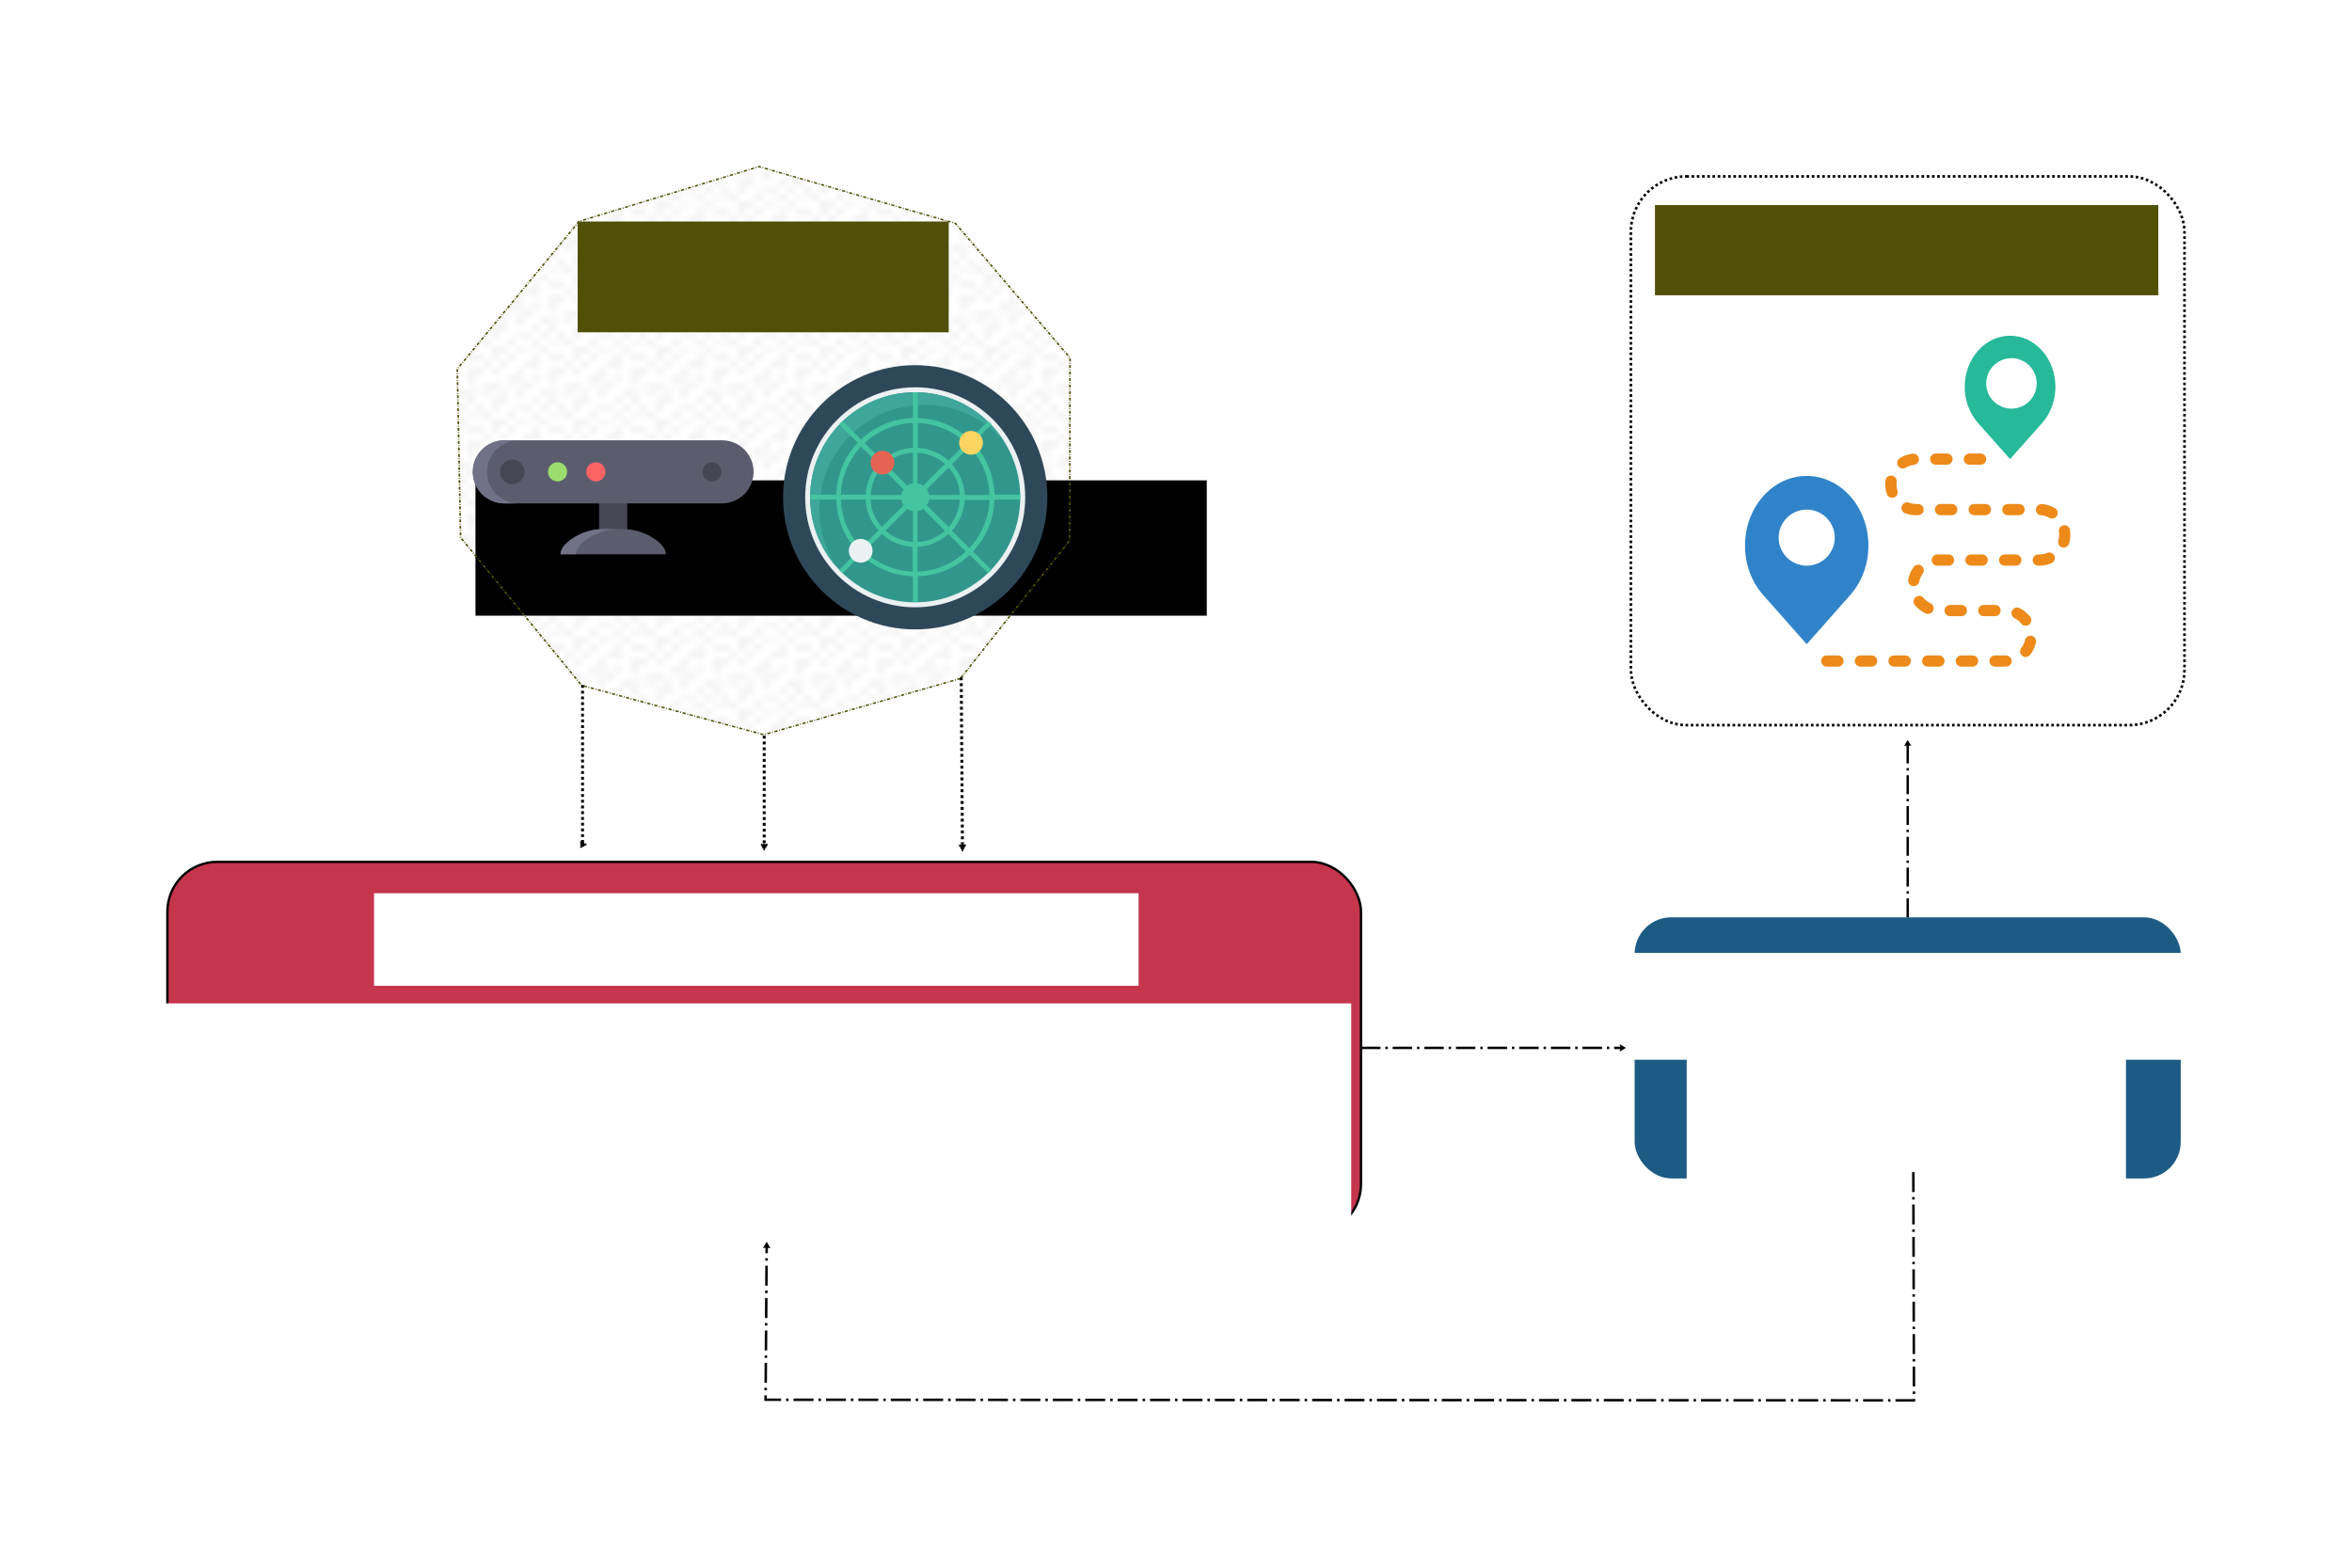 <?xml version="1.0" encoding="UTF-8" standalone="no"?>
<!-- Created with Inkscape (http://www.inkscape.org/) -->

<svg
   xmlns:dc="http://purl.org/dc/elements/1.1/"
   xmlns:cc="http://creativecommons.org/ns#"
   xmlns:rdf="http://www.w3.org/1999/02/22-rdf-syntax-ns#"
   xmlns:svg="http://www.w3.org/2000/svg"
   xmlns="http://www.w3.org/2000/svg"
   xmlns:sodipodi="http://sodipodi.sourceforge.net/DTD/sodipodi-0.dtd"
   xmlns:inkscape="http://www.inkscape.org/namespaces/inkscape"
   width="1415.114"
   height="943.483"
   viewBox="0 0 1415.114 943.483"
   id="svg2"
   version="1.1"
   inkscape:version="0.91 r13725"
   sodipodi:docname="slam_system_mod.svg"
   inkscape:export-filename="/home/istin/tex/phd_proposal_Aloise/media/inkscape/slam_system_mod.png"
   inkscape:export-xdpi="300"
   inkscape:export-ydpi="300">
  <defs
     id="defs4">
    <marker
       inkscape:stockid="TriangleOutL"
       orient="auto"
       refY="0"
       refX="0"
       id="marker4745"
       style="overflow:visible"
       inkscape:isstock="true">
      <path
         inkscape:connector-curvature="0"
         id="path4747"
         d="m 5.77,0 -8.65,5 0,-10 8.65,5 z"
         style="fill:#000000;fill-opacity:1;fill-rule:evenodd;stroke:#000000;stroke-width:1pt;stroke-opacity:1"
         transform="scale(0.8,0.8)" />
    </marker>
    <marker
       inkscape:isstock="true"
       style="overflow:visible"
       id="marker7574"
       refX="0"
       refY="0"
       orient="auto"
       inkscape:stockid="TriangleOutL"
       inkscape:collect="always">
      <path
         transform="scale(0.8,0.8)"
         style="fill:#000000;fill-opacity:1;fill-rule:evenodd;stroke:#000000;stroke-width:1pt;stroke-opacity:1"
         d="m 5.77,0 -8.65,5 0,-10 8.65,5 z"
         id="path7576"
         inkscape:connector-curvature="0" />
    </marker>
    <marker
       inkscape:stockid="TriangleOutL"
       orient="auto"
       refY="0"
       refX="0"
       id="TriangleOutL"
       style="overflow:visible"
       inkscape:isstock="true"
       inkscape:collect="always">
      <path
         id="path6606"
         d="m 5.77,0 -8.65,5 0,-10 8.65,5 z"
         style="fill:#000000;fill-opacity:1;fill-rule:evenodd;stroke:#000000;stroke-width:1pt;stroke-opacity:1"
         transform="scale(0.8,0.8)"
         inkscape:connector-curvature="0" />
    </marker>
    <marker
       inkscape:stockid="TriangleOutL"
       orient="auto"
       refY="0"
       refX="0"
       id="marker7992"
       style="overflow:visible"
       inkscape:isstock="true">
      <path
         id="path7994"
         d="m 5.77,0 -8.65,5 0,-10 8.65,5 z"
         style="fill:#000000;fill-opacity:1;fill-rule:evenodd;stroke:#000000;stroke-width:1pt;stroke-opacity:1"
         transform="scale(0.8,0.8)"
         inkscape:connector-curvature="0" />
    </marker>
    <pattern
       inkscape:stockid="Polka dots, small"
       id="Polkadots-small"
       patternTransform="translate(0,0) scale(10,10)"
       height="10"
       width="10"
       patternUnits="userSpaceOnUse"
       inkscape:collect="always">
      <circle
         id="circle7082"
         r="0.05"
         cy="0.810"
         cx="2.567"
         style="fill:black;stroke:none" />
      <circle
         id="circle7084"
         r="0.05"
         cy="2.33"
         cx="3.048"
         style="fill:black;stroke:none" />
      <circle
         id="circle7086"
         r="0.05"
         cy="2.415"
         cx="4.418"
         style="fill:black;stroke:none" />
      <circle
         id="circle7088"
         r="0.05"
         cy="3.029"
         cx="1.844"
         style="fill:black;stroke:none" />
      <circle
         id="circle7090"
         r="0.05"
         cy="1.363"
         cx="6.08"
         style="fill:black;stroke:none" />
      <circle
         id="circle7092"
         r="0.05"
         cy="4.413"
         cx="5.819"
         style="fill:black;stroke:none" />
      <circle
         id="circle7094"
         r="0.05"
         cy="4.048"
         cx="4.305"
         style="fill:black;stroke:none" />
      <circle
         id="circle7096"
         r="0.05"
         cy="3.045"
         cx="5.541"
         style="fill:black;stroke:none" />
      <circle
         id="circle7098"
         r="0.05"
         cy="5.527"
         cx="4.785"
         style="fill:black;stroke:none" />
      <circle
         id="circle7100"
         r="0.05"
         cy="5.184"
         cx="2.667"
         style="fill:black;stroke:none" />
      <circle
         id="circle7102"
         r="0.05"
         cy="1.448"
         cx="7.965"
         style="fill:black;stroke:none" />
      <circle
         id="circle7104"
         r="0.05"
         cy="5.049"
         cx="7.047"
         style="fill:black;stroke:none" />
      <circle
         id="circle7106"
         r="0.05"
         cy="0.895"
         cx="4.340"
         style="fill:black;stroke:none" />
      <circle
         id="circle7108"
         r="0.05"
         cy="0.340"
         cx="7.125"
         style="fill:black;stroke:none" />
      <circle
         id="circle7110"
         r="0.05"
         cy="1.049"
         cx="9.553"
         style="fill:black;stroke:none" />
      <circle
         id="circle7112"
         r="0.05"
         cy="2.689"
         cx="7.006"
         style="fill:black;stroke:none" />
      <circle
         id="circle7114"
         r="0.05"
         cy="2.689"
         cx="8.909"
         style="fill:black;stroke:none" />
      <circle
         id="circle7116"
         r="0.05"
         cy="4.407"
         cx="9.315"
         style="fill:black;stroke:none" />
      <circle
         id="circle7118"
         r="0.05"
         cy="3.870"
         cx="7.820"
         style="fill:black;stroke:none" />
      <circle
         id="circle7120"
         r="0.05"
         cy="5.948"
         cx="8.270"
         style="fill:black;stroke:none" />
      <circle
         id="circle7122"
         r="0.05"
         cy="7.428"
         cx="7.973"
         style="fill:black;stroke:none" />
      <circle
         id="circle7124"
         r="0.05"
         cy="8.072"
         cx="9.342"
         style="fill:black;stroke:none" />
      <circle
         id="circle7126"
         r="0.05"
         cy="9.315"
         cx="8.206"
         style="fill:black;stroke:none" />
      <circle
         id="circle7128"
         r="0.05"
         cy="9.475"
         cx="9.682"
         style="fill:black;stroke:none" />
      <circle
         id="circle7130"
         r="0.05"
         cy="6.186"
         cx="9.688"
         style="fill:black;stroke:none" />
      <circle
         id="circle7132"
         r="0.05"
         cy="6.296"
         cx="3.379"
         style="fill:black;stroke:none" />
      <circle
         id="circle7134"
         r="0.05"
         cy="8.204"
         cx="2.871"
         style="fill:black;stroke:none" />
      <circle
         id="circle7136"
         r="0.05"
         cy="8.719"
         cx="4.59"
         style="fill:black;stroke:none" />
      <circle
         id="circle7138"
         r="0.05"
         cy="9.671"
         cx="3.181"
         style="fill:black;stroke:none" />
      <circle
         id="circle7140"
         r="0.05"
         cy="7.315"
         cx="5.734"
         style="fill:black;stroke:none" />
      <circle
         id="circle7142"
         r="0.05"
         cy="6.513"
         cx="6.707"
         style="fill:black;stroke:none" />
      <circle
         id="circle7144"
         r="0.05"
         cy="9.670"
         cx="5.730"
         style="fill:black;stroke:none" />
      <circle
         id="circle7146"
         r="0.05"
         cy="8.373"
         cx="6.535"
         style="fill:black;stroke:none" />
      <circle
         id="circle7148"
         r="0.05"
         cy="7.154"
         cx="4.37"
         style="fill:black;stroke:none" />
      <circle
         id="circle7150"
         r="0.05"
         cy="7.25"
         cx="0.622"
         style="fill:black;stroke:none" />
      <circle
         id="circle7152"
         r="0.05"
         cy="5.679"
         cx="0.831"
         style="fill:black;stroke:none" />
      <circle
         id="circle7154"
         r="0.05"
         cy="8.519"
         cx="1.257"
         style="fill:black;stroke:none" />
      <circle
         id="circle7156"
         r="0.05"
         cy="6.877"
         cx="1.989"
         style="fill:black;stroke:none" />
      <circle
         id="circle7158"
         r="0.05"
         cy="3.181"
         cx="0.374"
         style="fill:black;stroke:none" />
      <circle
         id="circle7160"
         r="0.05"
         cy="1.664"
         cx="1.166"
         style="fill:black;stroke:none" />
      <circle
         id="circle7162"
         r="0.05"
         cy="0.093"
         cx="1.151"
         style="fill:black;stroke:none" />
      <circle
         id="circle7164"
         r="0.05"
         cy="10.093"
         cx="1.151"
         style="fill:black;stroke:none" />
      <circle
         id="circle7166"
         r="0.05"
         cy="4.451"
         cx="1.302"
         style="fill:black;stroke:none" />
      <circle
         id="circle7168"
         r="0.05"
         cy="3.763"
         cx="3.047"
         style="fill:black;stroke:none" />
    </pattern>
    <marker
       inkscape:isstock="true"
       style="overflow:visible"
       id="marker5670"
       refX="0"
       refY="0"
       orient="auto"
       inkscape:stockid="TriangleOutL"
       inkscape:collect="always">
      <path
         transform="scale(0.8,0.8)"
         style="fill:#000000;fill-opacity:1;fill-rule:evenodd;stroke:#000000;stroke-width:1pt;stroke-opacity:1"
         d="m 5.77,0 -8.65,5 0,-10 8.65,5 z"
         id="path5672"
         inkscape:connector-curvature="0" />
    </marker>
    <marker
       inkscape:isstock="true"
       style="overflow:visible"
       id="marker5570"
       refX="0"
       refY="0"
       orient="auto"
       inkscape:stockid="TriangleOutL">
      <path
         transform="scale(0.8,0.8)"
         style="fill:#000000;fill-opacity:1;fill-rule:evenodd;stroke:#000000;stroke-width:1pt;stroke-opacity:1"
         d="m 5.77,0 -8.65,5 0,-10 8.65,5 z"
         id="path5572"
         inkscape:connector-curvature="0" />
    </marker>
    <marker
       inkscape:isstock="true"
       style="overflow:visible"
       id="marker5476"
       refX="0"
       refY="0"
       orient="auto"
       inkscape:stockid="TriangleOutL">
      <path
         transform="scale(0.8,0.8)"
         style="fill:#000000;fill-opacity:1;fill-rule:evenodd;stroke:#000000;stroke-width:1pt;stroke-opacity:1"
         d="m 5.77,0 -8.65,5 0,-10 8.65,5 z"
         id="path5478"
         inkscape:connector-curvature="0" />
    </marker>
    <marker
       inkscape:isstock="true"
       style="overflow:visible"
       id="marker5280"
       refX="0"
       refY="0"
       orient="auto"
       inkscape:stockid="Arrow1Lend">
      <path
         inkscape:connector-curvature="0"
         transform="matrix(-0.8,0,0,-0.8,-10,0)"
         style="fill:#000000;fill-opacity:1;fill-rule:evenodd;stroke:#000000;stroke-width:1pt;stroke-opacity:1"
         d="M 0,0 5,-5 -12.5,0 5,5 0,0 Z"
         id="path5282" />
    </marker>
    <marker
       inkscape:isstock="true"
       style="overflow:visible"
       id="marker5192"
       refX="0"
       refY="0"
       orient="auto"
       inkscape:stockid="Arrow1Lend">
      <path
         inkscape:connector-curvature="0"
         transform="matrix(-0.8,0,0,-0.8,-10,0)"
         style="fill:#000000;fill-opacity:1;fill-rule:evenodd;stroke:#000000;stroke-width:1pt;stroke-opacity:1"
         d="M 0,0 5,-5 -12.5,0 5,5 0,0 Z"
         id="path5194" />
    </marker>
    <marker
       inkscape:isstock="true"
       style="overflow:visible"
       id="marker5008"
       refX="0"
       refY="0"
       orient="auto"
       inkscape:stockid="Arrow2Lend">
      <path
         transform="matrix(-1.1,0,0,-1.1,-1.1,0)"
         d="M 8.719,4.034 -2.207,0.016 8.719,-4.002 c -1.745,2.372 -1.735,5.617 -6e-7,8.035 z"
         style="fill:#000000;fill-opacity:1;fill-rule:evenodd;stroke:#000000;stroke-width:0.625;stroke-linejoin:round;stroke-opacity:1"
         id="path5010"
         inkscape:connector-curvature="0" />
    </marker>
    <marker
       inkscape:isstock="true"
       style="overflow:visible"
       id="marker4926"
       refX="0"
       refY="0"
       orient="auto"
       inkscape:stockid="Arrow2Lend">
      <path
         transform="matrix(-1.1,0,0,-1.1,-1.1,0)"
         d="M 8.719,4.034 -2.207,0.016 8.719,-4.002 c -1.745,2.372 -1.735,5.617 -6e-7,8.035 z"
         style="fill:#000000;fill-opacity:1;fill-rule:evenodd;stroke:#000000;stroke-width:0.625;stroke-linejoin:round;stroke-opacity:1"
         id="path4928"
         inkscape:connector-curvature="0" />
    </marker>
    <pattern
       inkscape:isstock="true"
       inkscape:stockid="Polka dots, medium"
       id="Polkadots-med"
       patternTransform="translate(0,0) scale(10,10)"
       height="10"
       width="10"
       patternUnits="userSpaceOnUse"
       inkscape:collect="always">
      <circle
         id="circle8665"
         r="0.15"
         cy="0.810"
         cx="2.567"
         style="fill:black;stroke:none" />
      <circle
         id="circle8667"
         r="0.15"
         cy="2.33"
         cx="3.048"
         style="fill:black;stroke:none" />
      <circle
         id="circle8669"
         r="0.15"
         cy="2.415"
         cx="4.418"
         style="fill:black;stroke:none" />
      <circle
         id="circle8671"
         r="0.15"
         cy="3.029"
         cx="1.844"
         style="fill:black;stroke:none" />
      <circle
         id="circle8673"
         r="0.15"
         cy="1.363"
         cx="6.08"
         style="fill:black;stroke:none" />
      <circle
         id="circle8675"
         r="0.15"
         cy="4.413"
         cx="5.819"
         style="fill:black;stroke:none" />
      <circle
         id="circle8677"
         r="0.15"
         cy="4.048"
         cx="4.305"
         style="fill:black;stroke:none" />
      <circle
         id="circle8679"
         r="0.15"
         cy="3.045"
         cx="5.541"
         style="fill:black;stroke:none" />
      <circle
         id="circle8681"
         r="0.15"
         cy="5.527"
         cx="4.785"
         style="fill:black;stroke:none" />
      <circle
         id="circle8683"
         r="0.15"
         cy="5.184"
         cx="2.667"
         style="fill:black;stroke:none" />
      <circle
         id="circle8685"
         r="0.15"
         cy="1.448"
         cx="7.965"
         style="fill:black;stroke:none" />
      <circle
         id="circle8687"
         r="0.15"
         cy="5.049"
         cx="7.047"
         style="fill:black;stroke:none" />
      <circle
         id="circle8689"
         r="0.15"
         cy="0.895"
         cx="4.340"
         style="fill:black;stroke:none" />
      <circle
         id="circle8691"
         r="0.15"
         cy="0.340"
         cx="7.125"
         style="fill:black;stroke:none" />
      <circle
         id="circle8693"
         r="0.15"
         cy="1.049"
         cx="9.553"
         style="fill:black;stroke:none" />
      <circle
         id="circle8695"
         r="0.15"
         cy="2.689"
         cx="7.006"
         style="fill:black;stroke:none" />
      <circle
         id="circle8697"
         r="0.15"
         cy="2.689"
         cx="8.909"
         style="fill:black;stroke:none" />
      <circle
         id="circle8699"
         r="0.15"
         cy="4.407"
         cx="9.315"
         style="fill:black;stroke:none" />
      <circle
         id="circle8701"
         r="0.15"
         cy="3.870"
         cx="7.820"
         style="fill:black;stroke:none" />
      <circle
         id="circle8703"
         r="0.15"
         cy="5.948"
         cx="8.270"
         style="fill:black;stroke:none" />
      <circle
         id="circle8705"
         r="0.15"
         cy="7.428"
         cx="7.973"
         style="fill:black;stroke:none" />
      <circle
         id="circle8707"
         r="0.15"
         cy="8.072"
         cx="9.342"
         style="fill:black;stroke:none" />
      <circle
         id="circle8709"
         r="0.15"
         cy="9.315"
         cx="8.206"
         style="fill:black;stroke:none" />
      <circle
         id="circle8711"
         r="0.15"
         cy="9.475"
         cx="9.682"
         style="fill:black;stroke:none" />
      <circle
         id="circle8713"
         r="0.15"
         cy="6.186"
         cx="9.688"
         style="fill:black;stroke:none" />
      <circle
         id="circle8715"
         r="0.15"
         cy="6.296"
         cx="3.379"
         style="fill:black;stroke:none" />
      <circle
         id="circle8717"
         r="0.15"
         cy="8.204"
         cx="2.871"
         style="fill:black;stroke:none" />
      <circle
         id="circle8719"
         r="0.15"
         cy="8.719"
         cx="4.59"
         style="fill:black;stroke:none" />
      <circle
         id="circle8721"
         r="0.15"
         cy="9.671"
         cx="3.181"
         style="fill:black;stroke:none" />
      <circle
         id="circle8723"
         r="0.15"
         cy="7.315"
         cx="5.734"
         style="fill:black;stroke:none" />
      <circle
         id="circle8725"
         r="0.15"
         cy="6.513"
         cx="6.707"
         style="fill:black;stroke:none" />
      <circle
         id="circle8727"
         r="0.15"
         cy="9.670"
         cx="5.730"
         style="fill:black;stroke:none" />
      <circle
         id="circle8729"
         r="0.15"
         cy="8.373"
         cx="6.535"
         style="fill:black;stroke:none" />
      <circle
         id="circle8731"
         r="0.15"
         cy="7.154"
         cx="4.37"
         style="fill:black;stroke:none" />
      <circle
         id="circle8733"
         r="0.15"
         cy="7.25"
         cx="0.622"
         style="fill:black;stroke:none" />
      <circle
         id="circle8735"
         r="0.15"
         cy="5.679"
         cx="0.831"
         style="fill:black;stroke:none" />
      <circle
         id="circle8737"
         r="0.15"
         cy="8.519"
         cx="1.257"
         style="fill:black;stroke:none" />
      <circle
         id="circle8739"
         r="0.15"
         cy="6.877"
         cx="1.989"
         style="fill:black;stroke:none" />
      <circle
         id="circle8741"
         r="0.15"
         cy="3.181"
         cx="0.374"
         style="fill:black;stroke:none" />
      <circle
         id="circle8743"
         r="0.15"
         cy="1.664"
         cx="1.166"
         style="fill:black;stroke:none" />
      <circle
         id="circle8745"
         r="0.15"
         cy="0.093"
         cx="1.151"
         style="fill:black;stroke:none" />
      <circle
         id="circle8747"
         r="0.15"
         cy="10.093"
         cx="1.151"
         style="fill:black;stroke:none" />
      <circle
         id="circle8749"
         r="0.15"
         cy="4.451"
         cx="1.302"
         style="fill:black;stroke:none" />
      <circle
         id="circle8751"
         r="0.15"
         cy="3.763"
         cx="3.047"
         style="fill:black;stroke:none" />
    </pattern>
    <marker
       inkscape:stockid="EmptyTriangleOutL"
       orient="auto"
       refY="0"
       refX="0"
       id="EmptyTriangleOutL"
       style="overflow:visible"
       inkscape:isstock="true">
      <path
         id="path4533"
         d="m 5.77,0 -8.65,5 0,-10 8.65,5 z"
         style="fill:#ffffff;fill-rule:evenodd;stroke:#000000;stroke-width:1pt;stroke-opacity:1"
         transform="matrix(0.8,0,0,0.8,-4.8,0)"
         inkscape:connector-curvature="0" />
    </marker>
    <marker
       inkscape:stockid="Tail"
       orient="auto"
       refY="0"
       refX="0"
       id="Tail"
       style="overflow:visible"
       inkscape:isstock="true">
      <g
         id="g4409"
         transform="scale(-1.2,-1.2)"
         style="fill:#000000;fill-opacity:1;stroke:#000000;stroke-opacity:1">
        <path
           id="path4411"
           d="M -3.805,-3.959 0.544,0"
           style="fill:#000000;fill-opacity:1;fill-rule:evenodd;stroke:#000000;stroke-width:0.8;stroke-linecap:round;stroke-opacity:1"
           inkscape:connector-curvature="0" />
        <path
           id="path4413"
           d="M -1.287,-3.959 3.062,0"
           style="fill:#000000;fill-opacity:1;fill-rule:evenodd;stroke:#000000;stroke-width:0.8;stroke-linecap:round;stroke-opacity:1"
           inkscape:connector-curvature="0" />
        <path
           id="path4415"
           d="M 1.305,-3.959 5.654,0"
           style="fill:#000000;fill-opacity:1;fill-rule:evenodd;stroke:#000000;stroke-width:0.8;stroke-linecap:round;stroke-opacity:1"
           inkscape:connector-curvature="0" />
        <path
           id="path4417"
           d="M -3.805,4.178 0.544,0.22"
           style="fill:#000000;fill-opacity:1;fill-rule:evenodd;stroke:#000000;stroke-width:0.8;stroke-linecap:round;stroke-opacity:1"
           inkscape:connector-curvature="0" />
        <path
           id="path4419"
           d="M -1.287,4.178 3.062,0.22"
           style="fill:#000000;fill-opacity:1;fill-rule:evenodd;stroke:#000000;stroke-width:0.8;stroke-linecap:round;stroke-opacity:1"
           inkscape:connector-curvature="0" />
        <path
           id="path4421"
           d="M 1.305,4.178 5.654,0.22"
           style="fill:#000000;fill-opacity:1;fill-rule:evenodd;stroke:#000000;stroke-width:0.8;stroke-linecap:round;stroke-opacity:1"
           inkscape:connector-curvature="0" />
      </g>
    </marker>
    <marker
       inkscape:stockid="DotL"
       orient="auto"
       refY="0"
       refX="0"
       id="DotL"
       style="overflow:visible"
       inkscape:isstock="true">
      <path
         id="path4434"
         d="m -2.5,-1 c 0,2.76 -2.24,5 -5,5 -2.76,0 -5,-2.24 -5,-5 0,-2.76 2.24,-5 5,-5 2.76,0 5,2.24 5,5 z"
         style="fill:#000000;fill-opacity:1;fill-rule:evenodd;stroke:#000000;stroke-width:1pt;stroke-opacity:1"
         transform="matrix(0.8,0,0,0.8,5.92,0.8)"
         inkscape:connector-curvature="0" />
    </marker>
    <marker
       inkscape:stockid="Arrow1Lend"
       orient="auto"
       refY="0"
       refX="0"
       id="marker4741"
       style="overflow:visible"
       inkscape:isstock="true">
      <path
         id="path4743"
         d="M 0,0 5,-5 -12.5,0 5,5 0,0 Z"
         style="fill:#000000;fill-opacity:1;fill-rule:evenodd;stroke:#000000;stroke-width:1pt;stroke-opacity:1"
         transform="matrix(-0.8,0,0,-0.8,-10,0)"
         inkscape:connector-curvature="0" />
    </marker>
    <marker
       inkscape:stockid="Arrow1Mend"
       orient="auto"
       refY="0"
       refX="0"
       id="Arrow1Mend"
       style="overflow:visible"
       inkscape:isstock="true">
      <path
         id="path4382"
         d="M 0,0 5,-5 -12.5,0 5,5 0,0 Z"
         style="fill:#000000;fill-opacity:1;fill-rule:evenodd;stroke:#000000;stroke-width:1pt;stroke-opacity:1"
         transform="matrix(-0.4,0,0,-0.4,-4,0)"
         inkscape:connector-curvature="0" />
    </marker>
  </defs>
  <sodipodi:namedview
     id="base"
     pagecolor="#ffffff"
     bordercolor="#666666"
     borderopacity="1.0"
     inkscape:pageopacity="0.0"
     inkscape:pageshadow="2"
     inkscape:zoom="0.49497475"
     inkscape:cx="412.50882"
     inkscape:cy="515.15702"
     inkscape:document-units="px"
     inkscape:current-layer="layer1"
     showgrid="false"
     showborder="true"
     inkscape:snap-grids="true"
     inkscape:snap-to-guides="true"
     inkscape:window-width="1920"
     inkscape:window-height="1004"
     inkscape:window-x="0"
     inkscape:window-y="24"
     inkscape:window-maximized="1"
     units="px"
     fit-margin-top="100"
     fit-margin-left="100"
     fit-margin-right="100"
     fit-margin-bottom="100" />
  <g
     inkscape:groupmode="layer"
     id="layer2"
     inkscape:label="Layer 2"
     transform="translate(-38.214,-328.378)" />
  <g
     inkscape:label="Layer 1"
     inkscape:groupmode="layer"
     id="layer1"
     transform="translate(-38.214,119.259)">
    <flowRoot
       xml:space="preserve"
       id="flowRoot4180"
       style="font-style:normal;font-variant:normal;font-weight:normal;font-stretch:normal;font-size:40px;line-height:125%;font-family:Roboto;-inkscape-font-specification:'Roboto, Normal';text-align:center;letter-spacing:0px;word-spacing:0px;writing-mode:lr-tb;text-anchor:middle;fill:#000000;fill-opacity:1;stroke:none;stroke-width:1px;stroke-linecap:butt;stroke-linejoin:miter;stroke-opacity:1"><flowRegion
         id="flowRegion4182"><rect
           id="rect4184"
           width="440"
           height="81.429"
           x="324.286"
           y="169.809"
           style="font-style:normal;font-variant:normal;font-weight:normal;font-stretch:normal;font-size:40px;line-height:125%;font-family:Roboto;-inkscape-font-specification:'Roboto, Normal';text-align:center;writing-mode:lr-tb;text-anchor:middle" /></flowRegion><flowPara
         id="flowPara4186" /></flowRoot>    <path
       sodipodi:type="star"
       style="opacity:1;fill:url(#Polkadots-med);fill-opacity:1;stroke:#515009;stroke-width:2;stroke-linecap:butt;stroke-miterlimit:4;stroke-dasharray:4, 2, 1, 2;stroke-dashoffset:0;stroke-opacity:1"
       id="path7548"
       sodipodi:sides="5"
       sodipodi:cx="774.28571"
       sodipodi:cy="-184.78065"
       sodipodi:r1="392.42459"
       sodipodi:r2="390.01471"
       sodipodi:arg1="0.92201838"
       sodipodi:arg2="1.5766825"
       inkscape:flatsided="false"
       inkscape:rounded="0"
       inkscape:randomized="0"
       d="M 1011.394,127.912 771.99,205.227 550.168,137.35 402.657,-66.445 l -3.992,-231.941 148.237,-203.267 219.355,-75.47 239.126,78.169 139.561,185.298 -0.449,251.578 z"
       inkscape:transform-center-x="3.8908766"
       inkscape:transform-center-y="-10.167346"
       transform="matrix(0.494,0,0,0.437,116.405,233.2)" />
    <g
       id="g4276"
       transform="translate(-32.467,58.764)">
      <rect
         y="340.634"
         x="171.382"
         height="223.885"
         width="718.17"
         id="rect3344"
         style="opacity:1;fill:#be1c35;fill-opacity:0.884;fill-rule:evenodd;stroke:#000000;stroke-width:1.401px;stroke-linecap:butt;stroke-linejoin:miter;stroke-opacity:1"
         ry="30" />
      <flowRoot
         transform="translate(11.437,196.839)"
         style="font-style:normal;font-variant:normal;font-weight:normal;font-stretch:normal;font-size:40px;line-height:125%;font-family:Roboto;-inkscape-font-specification:'Roboto, Normal';text-align:center;letter-spacing:0px;word-spacing:0px;writing-mode:lr-tb;text-anchor:middle;fill:#ffffff;fill-opacity:1;stroke:none;stroke-width:1px;stroke-linecap:butt;stroke-linejoin:miter;stroke-opacity:1"
         id="flowRoot4188"
         xml:space="preserve"><flowRegion
           id="flowRegion4190"><rect
             style="font-style:normal;font-variant:normal;font-weight:normal;font-stretch:normal;font-size:40px;line-height:125%;font-family:Roboto;-inkscape-font-specification:'Roboto, Normal';text-align:center;writing-mode:lr-tb;text-anchor:middle;fill:#ffffff;fill-opacity:1"
             y="162.666"
             x="284.286"
             height="55.714"
             width="460"
             id="rect4192" /></flowRegion><flowPara
           id="flowPara4196">FRONT-END</flowPara></flowRoot>      <flowRoot
         transform="translate(-29.192,287.411)"
         style="font-style:italic;font-variant:normal;font-weight:normal;font-stretch:normal;font-size:27.5px;line-height:125%;font-family:Roboto;-inkscape-font-specification:'Roboto, Italic';text-align:center;letter-spacing:0px;word-spacing:0px;writing-mode:lr-tb;text-anchor:middle;fill:#ffffff;fill-opacity:1;stroke:none;stroke-width:1px;stroke-linecap:butt;stroke-linejoin:miter;stroke-opacity:1"
         id="flowRoot4216"
         xml:space="preserve"><flowRegion
           id="flowRegion4218"><rect
             style="font-style:italic;font-variant:normal;font-weight:normal;font-stretch:normal;font-size:27.5px;line-height:125%;font-family:Roboto;-inkscape-font-specification:'Roboto, Italic';text-align:center;writing-mode:lr-tb;text-anchor:middle;fill:#ffffff;fill-opacity:1"
             y="138.38"
             x="197.143"
             height="162.857"
             width="715.714"
             id="rect4220" /></flowRegion><flowPara
           id="flowPara4264">Extracts interesting point from measurements (<flowSpan
   id="flowSpan4270"
   style="font-style:italic;font-variant:normal;font-weight:normal;font-stretch:normal;font-size:27.5px;line-height:125%;font-family:Roboto;-inkscape-font-specification:'Roboto, Italic';text-align:center;writing-mode:lr-tb;text-anchor:middle">features</flowSpan>)</flowPara><flowPara
           id="flowPara4266">Tracks features close in time (<flowSpan
   id="flowSpan4272"
   style="font-style:italic;font-variant:normal;font-weight:normal;font-stretch:normal;font-size:27.5px;line-height:125%;font-family:Roboto;-inkscape-font-specification:'Roboto, Italic';text-align:center;writing-mode:lr-tb;text-anchor:middle">landmarks</flowSpan>)</flowPara><flowPara
           id="flowPara4268">Finds features close in space (<flowSpan
   id="flowSpan4274"
   style="font-style:italic;font-variant:normal;font-weight:normal;font-stretch:normal;font-size:27.5px;line-height:125%;font-family:Roboto;-inkscape-font-specification:'Roboto, Italic';text-align:center;writing-mode:lr-tb;text-anchor:middle">loop closures</flowSpan>)</flowPara></flowRoot>    </g>
    <g
       id="g6973"
       transform="translate(436,73.454)">
      <rect
         ry="22.055"
         y="359.315"
         x="585.714"
         height="157.143"
         width="328.571"
         id="rect4296"
         style="opacity:1;fill:#1c5b84;fill-opacity:1" />
      <g
         transform="translate(223.819,-394.476)"
         id="g4337">
        <flowRoot
           xml:space="preserve"
           id="flowRoot4298"
           style="font-style:normal;font-variant:normal;font-weight:normal;font-stretch:normal;font-size:40px;line-height:125%;font-family:Roboto;-inkscape-font-specification:'Roboto, Normal';text-align:center;letter-spacing:0px;word-spacing:0px;writing-mode:lr-tb;text-anchor:middle;fill:#ffffff;fill-opacity:1;stroke:none;stroke-width:1px;stroke-linecap:butt;stroke-linejoin:miter;stroke-opacity:1"
           transform="translate(-11.42,301.125)"><flowRegion
             id="flowRegion4300"><rect
               id="rect4302"
               width="414.286"
               height="64.286"
               x="330"
               y="474.094"
               style="fill:#ffffff;fill-opacity:1" /></flowRegion><flowPara
             id="flowPara4304">BACK-END</flowPara></flowRoot>        <flowRoot
           xml:space="preserve"
           id="flowRoot4325"
           style="font-style:normal;font-variant:normal;font-weight:normal;font-stretch:normal;font-size:27.5px;line-height:125%;font-family:Roboto;-inkscape-font-specification:'Roboto, Normal';text-align:center;letter-spacing:0px;word-spacing:0px;writing-mode:lr-tb;text-anchor:middle;fill:#ffffff;fill-opacity:1;stroke:none;stroke-width:1px;stroke-linecap:butt;stroke-linejoin:miter;stroke-opacity:1"
           transform="translate(-21.067,283.982)"><flowRegion
             id="flowRegion4327"><rect
               id="rect4329"
               width="264.286"
               height="82.857"
               x="414.286"
               y="554.094"
               style="font-style:normal;font-variant:normal;font-weight:normal;font-stretch:normal;font-size:27.5px;line-height:125%;font-family:Roboto;-inkscape-font-specification:'Roboto, Normal';text-align:center;writing-mode:lr-tb;text-anchor:middle;fill:#ffffff;fill-opacity:1" /></flowRegion><flowPara
             id="flowPara6961">Graph optimization</flowPara></flowRoot>      </g>
    </g>
    <g
       id="g7218"
       transform="matrix(0.33,0,0,0.33,322.663,95.525)"
       style="stroke-width:5.455;stroke-miterlimit:4;stroke-dasharray:none">
      <rect
         id="rect7164"
         height="97.77"
         width="51.293"
         style="fill:#464655;stroke-width:5.455;stroke-miterlimit:4;stroke-dasharray:none"
         y="240.678"
         x="230.356" />
      <path
         id="path7166"
         d="m 454.447,152.046 -396.895,0 C 25.767,152.046 0,177.814 0,209.599 l 0,0 c 0,31.785 25.767,57.552 57.552,57.552 l 396.895,0 c 31.785,0 57.552,-25.767 57.552,-57.552 l 0,0 C 512,177.814 486.232,152.046 454.447,152.046 Z"
         style="fill:#5b5d6e;stroke-width:5.455;stroke-miterlimit:4;stroke-dasharray:none"
         inkscape:connector-curvature="0" />
      <path
         id="path7168"
         d="m 25.916,209.599 0,0 c 0,-31.785 25.767,-57.552 57.552,-57.552 l -25.916,0 C 25.767,152.046 0,177.814 0,209.599 l 0,0 c 0,31.785 25.767,57.552 57.552,57.552 l 25.916,0 c -31.785,0 -57.552,-25.767 -57.552,-57.552 z"
         style="fill:#717287;stroke-width:5.455;stroke-miterlimit:4;stroke-dasharray:none"
         inkscape:connector-curvature="0" />
      <circle
         id="circle7170"
         r="22.444"
         cy="209.601"
         cx="72.113"
         style="fill:#464655;stroke-width:5.455;stroke-miterlimit:4;stroke-dasharray:none" />
      <circle
         id="circle7172"
         r="17.467"
         cy="209.601"
         cx="154.615"
         style="fill:#9bdc6e;stroke-width:5.455;stroke-miterlimit:4;stroke-dasharray:none" />
      <circle
         id="circle7174"
         r="17.467"
         cy="209.601"
         cx="436.014"
         style="fill:#464655;stroke-width:5.455;stroke-miterlimit:4;stroke-dasharray:none" />
      <circle
         id="circle7176"
         r="17.467"
         cy="209.601"
         cx="224.418"
         style="fill:#ff6465;stroke-width:5.455;stroke-miterlimit:4;stroke-dasharray:none" />
      <path
         id="path7178"
         d="m 332.351,332.524 c -17.443,-12.35 -38.454,-18.649 -59.828,-18.649 l -33.048,0 c -21.374,0 -42.383,6.3 -59.828,18.649 -10.737,7.601 -19.684,17.05 -19.684,27.429 l 192.071,0 c 0.001,-10.379 -8.946,-19.827 -19.683,-27.429 z"
         style="fill:#5b5d6e;stroke-width:5.455;stroke-miterlimit:4;stroke-dasharray:none"
         inkscape:connector-curvature="0" />
      <path
         id="path7180"
         d="m 207.818,332.524 c 17.443,-12.35 38.454,-18.649 59.828,-18.649 l -28.169,0 c -21.374,0 -42.383,6.3 -59.828,18.649 -10.737,7.601 -19.684,17.05 -19.684,27.429 l 28.169,0 c -10e-4,-10.379 8.947,-19.827 19.684,-27.429 z"
         style="fill:#717287;stroke-width:5.455;stroke-miterlimit:4;stroke-dasharray:none"
         inkscape:connector-curvature="0" />
      <g
         id="g7182"
         style="stroke-width:5.455;stroke-miterlimit:4;stroke-dasharray:none" />
      <g
         id="g7184"
         style="stroke-width:5.455;stroke-miterlimit:4;stroke-dasharray:none" />
      <g
         id="g7186"
         style="stroke-width:5.455;stroke-miterlimit:4;stroke-dasharray:none" />
      <g
         id="g7188"
         style="stroke-width:5.455;stroke-miterlimit:4;stroke-dasharray:none" />
      <g
         id="g7190"
         style="stroke-width:5.455;stroke-miterlimit:4;stroke-dasharray:none" />
      <g
         id="g7192"
         style="stroke-width:5.455;stroke-miterlimit:4;stroke-dasharray:none" />
      <g
         id="g7194"
         style="stroke-width:5.455;stroke-miterlimit:4;stroke-dasharray:none" />
      <g
         id="g7196"
         style="stroke-width:5.455;stroke-miterlimit:4;stroke-dasharray:none" />
      <g
         id="g7198"
         style="stroke-width:5.455;stroke-miterlimit:4;stroke-dasharray:none" />
      <g
         id="g7200"
         style="stroke-width:5.455;stroke-miterlimit:4;stroke-dasharray:none" />
      <g
         id="g7202"
         style="stroke-width:5.455;stroke-miterlimit:4;stroke-dasharray:none" />
      <g
         id="g7204"
         style="stroke-width:5.455;stroke-miterlimit:4;stroke-dasharray:none" />
      <g
         id="g7206"
         style="stroke-width:5.455;stroke-miterlimit:4;stroke-dasharray:none" />
      <g
         id="g7208"
         style="stroke-width:5.455;stroke-miterlimit:4;stroke-dasharray:none" />
      <g
         id="g7210"
         style="stroke-width:5.455;stroke-miterlimit:4;stroke-dasharray:none" />
    </g>
    <g
       id="g7498"
       transform="matrix(0.33,0,0,0.33,509.347,100.494)">
      <g
         id="g7424">
        <defs
           id="defs7426">
          <filter
             height="136.132"
             width="177.694"
             y="240.941"
             x="254.795"
             filterUnits="userSpaceOnUse"
             id="Adobe_OpacityMaskFilter">
            <feColorMatrix
               id="feColorMatrix7429"
               values="1 0 0 0 0  0 1 0 0 0  0 0 1 0 0  0 0 0 1 0"
               type="matrix" />
          </filter>
        </defs>
        <mask
           id="SVGID_4_"
           height="136.132"
           width="177.694"
           y="240.941"
           x="254.795"
           maskUnits="userSpaceOnUse" />
        <linearGradient
           gradientTransform="matrix(6.024,0,0,-6.024,321.801,3688.599)"
           y2="576.432"
           x2="14.269"
           y1="560.402"
           x1="-1.761"
           gradientUnits="userSpaceOnUse"
           id="SVGID_2_">
          <stop
             id="stop7433"
             style="stop-color:#FFFFFF"
             offset="0" />
          <stop
             id="stop7435"
             style="stop-color:#000000"
             offset="1" />
        </linearGradient>
        <path
           mask="url(#SVGID_4_)"
           id="path7437"
           d="m 432.489,240.941 -177.694,0 3.012,18.673 117.459,117.459 c 0,0 57.223,-47.586 57.223,-136.132 z"
           style="fill:url(#SVGID_2_)"
           inkscape:connector-curvature="0" />
      </g>
      <circle
         id="circle7439"
         r="240.941"
         cy="240.941"
         cx="240.941"
         style="fill:#2f4859" />
      <circle
         id="circle7441"
         r="200.584"
         cy="240.941"
         cx="240.941"
         style="fill:#ebf0f3" />
      <circle
         id="circle7443"
         r="191.548"
         cy="240.941"
         cx="240.941"
         style="fill:#31978c" />
      <path
         id="path7445"
         d="m 66.259,263.831 c 0,-106.014 85.534,-191.548 191.548,-191.548 57.826,0 109.026,25.299 144.565,65.656 -34.334,-53.007 -93.365,-88.546 -161.431,-88.546 -106.014,0 -191.548,85.534 -191.548,191.548 0,48.188 18.071,92.16 46.984,125.892 C 77.704,336.715 66.259,301.779 66.259,263.831 Z"
         style="fill:#3ea69b"
         inkscape:connector-curvature="0" />
      <path
         id="path7447"
         d="m 432.489,245.158 0,-9.035 -46.984,0 C 384.3,199.379 369.844,166.25 346.352,141.554 l 33.732,-33.732 -6.024,-6.024 -33.732,33.732 C 315.632,112.038 282.502,97.582 245.759,96.377 l 0,-46.984 -9.035,0 0,46.984 c -36.744,1.205 -69.873,15.661 -94.569,39.153 l -33.732,-33.732 -6.024,6.024 33.732,33.732 C 112.639,166.25 98.183,199.38 96.978,236.123 l -46.983,0 0,9.035 46.984,0 c 1.205,36.744 15.661,69.873 39.153,94.569 l -33.732,33.732 6.024,6.024 33.732,-33.732 c 24.696,23.492 57.826,37.948 94.569,39.153 l 0,46.984 9.035,0 0,-46.984 c 36.744,-1.205 69.873,-15.661 94.569,-39.153 l 33.732,33.732 6.024,-6.024 -33.732,-33.732 c 23.492,-24.696 37.948,-57.826 39.153,-94.569 l 46.983,0 z m -56.018,-8.433 -45.176,0 c -1.205,-21.685 -9.638,-40.96 -23.492,-56.019 l 31.925,-31.925 c 21.684,22.89 35.538,53.61 36.743,87.944 z M 255.398,219.859 c -3.012,-2.409 -6.626,-3.614 -10.24,-4.216 l 0,-56.019 c 19.275,1.205 36.744,8.433 49.995,20.48 l -39.755,39.755 z m -18.673,-4.217 c -3.614,0.602 -7.228,1.807 -10.24,4.216 L 186.73,180.103 c 13.252,-12.047 30.72,-19.878 49.995,-20.48 l 0,56.019 z m -16.866,10.843 c -2.409,3.012 -3.614,6.626 -4.216,10.24 l -56.019,0 c 1.205,-19.275 8.433,-36.744 20.48,-49.995 l 39.755,39.755 z m -4.217,18.673 c 0.602,3.614 1.807,7.228 4.216,10.24 l -39.755,39.755 c -12.047,-13.252 -19.878,-30.72 -20.48,-49.995 l 56.019,0 z m 10.843,16.866 c 3.012,2.409 6.626,3.614 10.24,4.216 l 0,56.019 c -19.275,-1.205 -36.744,-8.433 -49.995,-20.48 l 39.755,-39.755 z m 18.673,4.216 c 3.614,-0.602 7.228,-1.807 10.24,-4.216 l 39.755,39.755 c -13.252,12.047 -30.72,19.878 -49.995,20.48 l 0,-56.019 z m 16.866,-10.842 c 1.807,-3.012 3.614,-6.626 4.216,-10.24 l 56.019,0 c -1.205,19.275 -8.433,36.744 -20.48,49.995 l -39.755,-39.755 z m 4.216,-18.673 c -0.602,-3.614 -1.807,-7.228 -4.216,-10.24 l 39.755,-39.755 c 12.047,13.252 19.878,30.72 20.48,49.995 l -56.019,0 z m 67.464,-94.57 -31.925,31.925 C 286.72,160.226 266.843,151.793 245.76,150.588 l 0,-45.176 c 33.732,1.204 64.452,15.059 87.944,36.743 z m -96.979,-36.743 0,45.176 c -21.685,1.205 -40.96,9.638 -56.019,23.492 l -31.925,-31.925 c 22.89,-21.684 53.61,-35.539 87.944,-36.743 z m -94.57,42.767 31.925,31.925 c -13.854,15.059 -22.287,34.936 -23.492,56.019 l -45.176,0 c 1.204,-33.732 15.059,-64.452 36.743,-87.944 z m -36.743,96.979 45.176,0 c 1.205,21.685 9.638,40.96 23.492,56.019 l -31.925,31.925 c -21.684,-22.89 -35.539,-53.61 -36.743,-87.944 z m 42.767,94.569 31.925,-31.925 c 15.059,13.854 34.334,22.287 56.019,23.492 l 0,45.176 c -33.732,-1.204 -64.452,-15.058 -87.944,-36.743 z m 96.979,36.744 0,-45.176 c 21.685,-1.205 40.96,-9.638 56.019,-23.492 l 31.925,31.925 c -22.89,21.684 -53.61,35.538 -87.944,36.743 z m 94.569,-42.767 -31.925,-31.925 c 13.854,-15.059 22.287,-34.936 23.492,-56.019 l 45.176,0 c -1.204,33.732 -15.058,64.452 -36.743,87.944 z"
         style="fill:#44c4a1"
         inkscape:connector-curvature="0" />
      <circle
         id="circle7449"
         r="21.685"
         cy="141.553"
         cx="342.739"
         style="fill:#fcd462" />
      <circle
         id="circle7451"
         r="21.685"
         cy="177.694"
         cx="181.308"
         style="fill:#e56353" />
      <circle
         id="circle7453"
         r="21.685"
         cy="338.522"
         cx="141.553"
         style="fill:#ebf0f3" />
      <path
         id="path7460"
         d="m 432.489,240.941 -177.694,0 3.012,18.673 117.459,117.459 c 0,0 57.223,-47.586 57.223,-136.132 z"
         style="fill:url(#SVGID_3_)"
         inkscape:connector-curvature="0" />
      <g
         id="g7462" />
      <g
         id="g7464" />
      <g
         id="g7466" />
      <g
         id="g7468" />
      <g
         id="g7470" />
      <g
         id="g7472" />
      <g
         id="g7474" />
      <g
         id="g7476" />
      <g
         id="g7478" />
      <g
         id="g7480" />
      <g
         id="g7482" />
      <g
         id="g7484" />
      <g
         id="g7486" />
      <g
         id="g7488" />
      <g
         id="g7490" />
    </g>
    <path
       style="fill:none;fill-rule:evenodd;stroke:#000000;stroke-width:1.727;stroke-linecap:butt;stroke-linejoin:miter;stroke-miterlimit:4;stroke-dasharray:1.727, 1.727;stroke-dashoffset:0;stroke-opacity:1;marker-end:url(#marker5570)"
       d="m 388.714,292.96 c 0,95.998 0,95.998 0,95.998"
       id="path3714"
       inkscape:connector-curvature="0" />
    <path
       style="fill:none;fill-rule:evenodd;stroke:#000000;stroke-width:1.772;stroke-linecap:butt;stroke-linejoin:miter;stroke-miterlimit:4;stroke-dasharray:1.772, 1.772;stroke-dashoffset:0;stroke-opacity:1;marker-end:url(#marker5476)"
       d="m 616.54,288.356 0.747,102.031"
       id="path3716"
       inkscape:connector-curvature="0" />
    <path
       style="fill:none;fill-rule:evenodd;stroke:#000000;stroke-width:1.749;stroke-linecap:butt;stroke-linejoin:miter;stroke-miterlimit:4;stroke-dasharray:1.749, 1.749;stroke-dashoffset:0;stroke-opacity:1;marker-end:url(#marker5670)"
       d="m 498,323.481 0,66.461"
       id="path3718"
       inkscape:connector-type="polyline"
       inkscape:connector-curvature="0" />
    <flowRoot
       xml:space="preserve"
       id="flowRoot5956"
       style="font-style:normal;font-variant:normal;font-weight:normal;font-stretch:normal;font-size:27.5px;line-height:125%;font-family:Roboto;-inkscape-font-specification:'Roboto, Normal';text-align:center;letter-spacing:0px;word-spacing:0px;writing-mode:lr-tb;text-anchor:middle;fill:#515009;fill-opacity:1;stroke:none;stroke-width:1px;stroke-linecap:butt;stroke-linejoin:miter;stroke-opacity:1"
       transform="translate(-268.811,-78.815)"><flowRegion
         id="flowRegion5958"><rect
           id="rect5960"
           width="223.244"
           height="66.67"
           x="654.579"
           y="92.858"
           style="font-style:normal;font-variant:normal;font-weight:normal;font-stretch:normal;font-size:27.5px;line-height:125%;font-family:Roboto;-inkscape-font-specification:'Roboto, Normal';text-align:center;writing-mode:lr-tb;text-anchor:middle;fill:#515009;fill-opacity:1" /></flowRegion><flowPara
         id="flowPara6692">SENSORS</flowPara><flowPara
         id="flowPara6694">MEASUREMENTS</flowPara></flowRoot>    <g
       id="g7957"
       transform="translate(388.143,-661.071)">
      <rect
         transform="translate(0,-447.638)"
         ry="33.374"
         y="1095.6"
         x="631.315"
         height="330.228"
         width="333.085"
         id="rect6929"
         style="fill:url(#Polkadots-small);fill-opacity:1;stroke:#000000;stroke-width:1.572;stroke-miterlimit:4;stroke-dasharray:1.572, 1.572;stroke-dashoffset:0;stroke-opacity:1" />
      <flowRoot
         transform="translate(0.089,-447.638)"
         style="font-style:normal;font-variant:normal;font-weight:normal;font-stretch:normal;font-size:40px;line-height:125%;font-family:Roboto;-inkscape-font-specification:'Roboto, Normal';text-align:center;letter-spacing:0px;word-spacing:0px;writing-mode:lr-tb;text-anchor:middle;fill:#515009;fill-opacity:1;stroke:none;stroke-width:1px;stroke-linecap:butt;stroke-linejoin:miter;stroke-opacity:1"
         id="flowRoot6953"
         xml:space="preserve"><flowRegion
           id="flowRegion6955"><rect
             style="font-style:normal;font-variant:normal;font-weight:normal;font-stretch:normal;font-size:40px;line-height:125%;font-family:Roboto;-inkscape-font-specification:'Roboto, Normal';text-align:center;writing-mode:lr-tb;text-anchor:middle;fill:#515009;fill-opacity:1"
             y="1112.857"
             x="645.714"
             height="54.286"
             width="302.857"
             id="rect6957" /></flowRegion><flowPara
           id="flowPara6959">UPDATED MAP</flowPara></flowRoot>      <g
         transform="translate(47.857,11.051)"
         id="g6932">
        <g
           id="g6905"
           transform="matrix(3.375,0,0,3.375,650.437,732.8)">
          <path
             id="path6863"
             d="m 45.07,59 c -0.553,0 -1,-0.447 -1,-1 0,-0.553 0.447,-1 1,-1 L 47,57 c 0.553,0 1.035,0.447 1.035,0.999 0,0.553 -0.412,1 -0.965,1 l 0,-1 -0.029,1 L 45.07,59 Z m -4,0 -2,0 c -0.553,0 -1,-0.447 -1,-1 0,-0.553 0.447,-1 1,-1 l 2,0 c 0.553,0 1,0.447 1,1 0,0.553 -0.447,1 -1,1 z m -6,0 -2,0 c -0.553,0 -1,-0.447 -1,-1 0,-0.553 0.447,-1 1,-1 l 2,0 c 0.553,0 1,0.447 1,1 0,0.553 -0.447,1 -1,1 z m -6,0 -2,0 c -0.553,0 -1,-0.447 -1,-1 0,-0.553 0.447,-1 1,-1 l 2,0 c 0.553,0 1,0.447 1,1 0,0.553 -0.447,1 -1,1 z m -6,0 -2,0 c -0.553,0 -1,-0.447 -1,-1 0,-0.553 0.447,-1 1,-1 l 2,0 c 0.553,0 1,0.447 1,1 0,0.553 -0.447,1 -1,1 z m -6,0 -2,0 c -0.553,0 -1,-0.447 -1,-1 0,-0.553 0.447,-1 1,-1 l 2,0 c 0.553,0 1,0.447 1,1 0,0.553 -0.447,1 -1,1 z m 33.467,-1.718 c -0.216,0 -0.434,-0.07 -0.617,-0.214 -0.435,-0.342 -0.509,-0.971 -0.168,-1.404 0.325,-0.413 0.548,-0.882 0.663,-1.392 0.121,-0.539 0.656,-0.877 1.195,-0.756 0.539,0.121 0.877,0.656 0.756,1.195 -0.178,0.792 -0.538,1.549 -1.042,2.188 -0.197,0.252 -0.49,0.383 -0.787,0.383 z m 10e-4,-5.563 c -0.297,0 -0.59,-0.131 -0.787,-0.382 -0.32,-0.407 -0.734,-0.744 -1.197,-0.974 -0.494,-0.246 -0.696,-0.846 -0.45,-1.341 0.246,-0.494 0.844,-0.697 1.341,-0.45 0.727,0.361 1.376,0.89 1.879,1.528 0.341,0.434 0.267,1.063 -0.168,1.404 -0.183,0.144 -0.402,0.215 -0.618,0.215 z M 45.071,50 l -2,0 c -0.553,0 -1,-0.447 -1,-1 0,-0.553 0.447,-1 1,-1 l 2,0 c 0.553,0 1,0.447 1,1 0,0.553 -0.447,1 -1,1 z m -6,0 -2,0 c -0.553,0 -1,-0.447 -1,-1 0,-0.553 0.447,-1 1,-1 l 2,0 c 0.553,0 1,0.447 1,1 0,0.553 -0.447,1 -1,1 z m -5.942,-0.406 c -0.139,0 -0.28,-0.029 -0.415,-0.091 -0.736,-0.336 -1.402,-0.844 -1.927,-1.467 -0.355,-0.423 -0.301,-1.054 0.122,-1.409 0.423,-0.355 1.053,-0.301 1.409,0.122 0.334,0.397 0.759,0.721 1.228,0.936 0.502,0.229 0.723,0.822 0.493,1.325 -0.168,0.367 -0.53,0.584 -0.91,0.584 z M 30.58,44.65 c -0.063,0 -0.126,-0.006 -0.189,-0.018 -0.543,-0.104 -0.897,-0.629 -0.794,-1.171 0.155,-0.809 0.483,-1.556 0.973,-2.222 0.328,-0.445 0.953,-0.539 1.398,-0.213 0.445,0.328 0.54,0.954 0.213,1.398 -0.313,0.424 -0.521,0.899 -0.619,1.413 -0.093,0.48 -0.512,0.813 -0.982,0.813 z m 4.204,-3.645 c -0.533,0 -0.977,-0.421 -0.998,-0.959 -0.022,-0.552 0.406,-1.018 0.958,-1.04 C 34.829,39.002 34.914,39 35,39 l 1.785,0 c 0.553,0 1,0.447 1,1 0,0.553 -0.447,1 -1,1 l -1.959,0.004 c -0.014,0.001 -0.028,0.001 -0.042,0.001 z M 53,41 52.785,41 c -0.553,0 -1,-0.447 -1,-1 0,-0.553 0.447,-1 1,-1 L 53,39 c 0.469,0 0.923,-0.091 1.352,-0.271 0.505,-0.215 1.095,0.025 1.309,0.535 0.214,0.509 -0.025,1.095 -0.535,1.309 C 54.451,40.856 53.736,41 53,41 Z m -4.215,0 -2,0 c -0.553,0 -1,-0.447 -1,-1 0,-0.553 0.447,-1 1,-1 l 2,0 c 0.553,0 1,0.447 1,1 0,0.553 -0.447,1 -1,1 z m -6,0 -2,0 c -0.553,0 -1,-0.447 -1,-1 0,-0.553 0.447,-1 1,-1 l 2,0 c 0.553,0 1,0.447 1,1 0,0.553 -0.447,1 -1,1 z m 14.533,-3.23 c -0.093,0 -0.188,-0.013 -0.281,-0.04 -0.53,-0.155 -0.834,-0.711 -0.679,-1.241 0.094,-0.32 0.142,-0.652 0.142,-0.988 0.002,-0.192 -0.014,-0.374 -0.042,-0.552 -0.088,-0.545 0.283,-1.059 0.829,-1.146 0.543,-0.09 1.058,0.283 1.146,0.829 0.047,0.293 0.069,0.588 0.067,0.876 0,0.519 -0.074,1.04 -0.222,1.543 -0.128,0.436 -0.527,0.719 -0.96,0.719 z M 55.25,32.604 c -0.17,0 -0.343,-0.043 -0.501,-0.135 -0.453,-0.263 -0.947,-0.417 -1.47,-0.458 -0.551,-0.043 -0.962,-0.524 -0.919,-1.075 0.043,-0.552 0.526,-0.959 1.075,-0.919 0.823,0.064 1.604,0.308 2.317,0.722 0.478,0.277 0.641,0.89 0.363,1.367 -0.184,0.319 -0.52,0.498 -0.865,0.498 z M 49.357,32 l -2,0 c -0.553,0 -1,-0.447 -1,-1 0,-0.553 0.447,-1 1,-1 l 2,0 c 0.553,0 1,0.447 1,1 0,0.553 -0.447,1 -1,1 z m -6,0 -2,0 c -0.553,0 -1,-0.447 -1,-1 0,-0.553 0.447,-1 1,-1 l 2,0 c 0.553,0 1,0.447 1,1 0,0.553 -0.447,1 -1,1 z m -6,0 -2,0 c -0.553,0 -1,-0.447 -1,-1 0,-0.553 0.447,-1 1,-1 l 2,0 c 0.553,0 1,0.447 1,1 0,0.553 -0.447,1 -1,1 z m -6,0 L 31,32 c -0.678,-0.001 -1.337,-0.123 -1.963,-0.361 -0.516,-0.197 -0.774,-0.775 -0.578,-1.291 0.198,-0.517 0.779,-0.773 1.291,-0.578 0.398,0.152 0.819,0.229 1.252,0.23 l 0.355,0 c 0.553,0 1,0.447 1,1 0,0.553 -0.447,1 -1,1 z m -4.633,-3.095 c -0.42,0 -0.812,-0.267 -0.95,-0.688 -0.182,-0.552 -0.273,-1.13 -0.273,-1.718 10e-4,-0.238 0.016,-0.469 0.044,-0.694 0.068,-0.546 0.552,-0.931 1.117,-0.867 0.548,0.068 0.937,0.569 0.867,1.117 -0.019,0.147 -0.027,0.298 -0.028,0.449 0,0.37 0.059,0.737 0.174,1.088 0.172,0.524 -0.113,1.09 -0.638,1.263 -0.104,0.035 -0.21,0.05 -0.313,0.05 z m 1.904,-5.229 c -0.334,0 -0.66,-0.167 -0.85,-0.471 -0.292,-0.469 -0.149,-1.086 0.319,-1.378 0.7,-0.437 1.472,-0.703 2.294,-0.794 0.553,-0.057 1.043,0.336 1.104,0.885 0.061,0.549 -0.336,1.043 -0.885,1.104 -0.521,0.058 -1.011,0.227 -1.454,0.503 -0.165,0.102 -0.347,0.151 -0.528,0.151 z M 42.5,23 l -2,0 c -0.553,0 -1,-0.447 -1,-1 0,-0.553 0.447,-1 1,-1 l 2,0 c 0.553,0 1,0.447 1,1 0,0.553 -0.447,1 -1,1 z m -6,0 -2,0 c -0.553,0 -1,-0.447 -1,-1 0,-0.553 0.447,-1 1,-1 l 2,0 c 0.553,0 1,0.447 1,1 0,0.553 -0.447,1 -1,1 z"
             style="fill:#ed8a19"
             inkscape:connector-curvature="0" />
          <path
             id="path6865"
             d="m 53.47,2.669 0,0 c -3.157,-3.559 -8.276,-3.559 -11.433,0 l 0,0 c -3.157,3.559 -3.157,9.328 0,12.887 L 47.753,22 53.469,15.556 C 56.627,11.998 56.627,6.228 53.47,2.669 Z M 48,13 C 45.515,13 43.5,10.985 43.5,8.5 43.5,6.015 45.515,4 48,4 c 2.485,0 4.5,2.015 4.5,4.5 0,2.485 -2.015,4.5 -4.5,4.5 z"
             style="fill:#26b99a"
             inkscape:connector-curvature="0" />
          <path
             id="path6867"
             d="m 19.278,28.64 c -4.296,-4.853 -11.261,-4.853 -15.556,0 l 0,0 c -4.296,4.853 -4.296,12.721 0,17.573 L 11.5,55 19.278,46.213 c 4.296,-4.853 4.296,-12.721 0,-17.573 z M 11.5,41 c -2.761,0 -5,-2.239 -5,-5 0,-2.761 2.239,-5 5,-5 2.761,0 5,2.239 5,5 0,2.761 -2.239,5 -5,5 z"
             style="fill:#3083c9"
             inkscape:connector-curvature="0" />
          <g
             id="g6869" />
          <g
             id="g6871" />
          <g
             id="g6873" />
          <g
             id="g6875" />
          <g
             id="g6877" />
          <g
             id="g6879" />
          <g
             id="g6881" />
          <g
             id="g6883" />
          <g
             id="g6885" />
          <g
             id="g6887" />
          <g
             id="g6889" />
          <g
             id="g6891" />
          <g
             id="g6893" />
          <g
             id="g6895" />
          <g
             id="g6897" />
        </g>
      </g>
    </g>
    <path
       style="fill:none;fill-rule:evenodd;stroke:#000000;stroke-width:1.465;stroke-linecap:butt;stroke-linejoin:miter;stroke-miterlimit:4;stroke-dasharray:11.716, 2.929, 1.465, 2.929;stroke-dashoffset:0;stroke-opacity:1;marker-end:url(#TriangleOutL)"
       d="m 857.085,511.341 156.941,0"
       id="path7550"
       inkscape:connector-type="polyline"
       inkscape:connector-curvature="0" />
    <path
       style="fill:none;fill-rule:evenodd;stroke:#000000;stroke-width:1.425;stroke-linecap:butt;stroke-linejoin:miter;stroke-miterlimit:4;stroke-dasharray:11.399, 2.85, 1.425, 2.85;stroke-dashoffset:0;stroke-opacity:1;marker-end:url(#marker7574)"
       d="m 1186,432.769 0,-104.351"
       id="path7566"
       inkscape:connector-type="polyline"
       inkscape:connector-curvature="0" />
    <path
       style="fill:none;fill-rule:evenodd;stroke:#000000;stroke-width:1.5;stroke-linecap:butt;stroke-linejoin:miter;stroke-miterlimit:4;stroke-dasharray:12, 3, 1.5, 3;stroke-dashoffset:0;stroke-opacity:1;marker-end:url(#marker4745)"
       d="m 1189.4,586.092 0.389,137.381 -690.949,-0.4 0.652,-92.534"
       id="path4737"
       inkscape:connector-type="polyline"
       inkscape:connector-curvature="0"
       inkscape:connection-start="#g6973"
       inkscape:connection-end="#g4276"
       sodipodi:nodetypes="cccc" />
  </g>
</svg>
